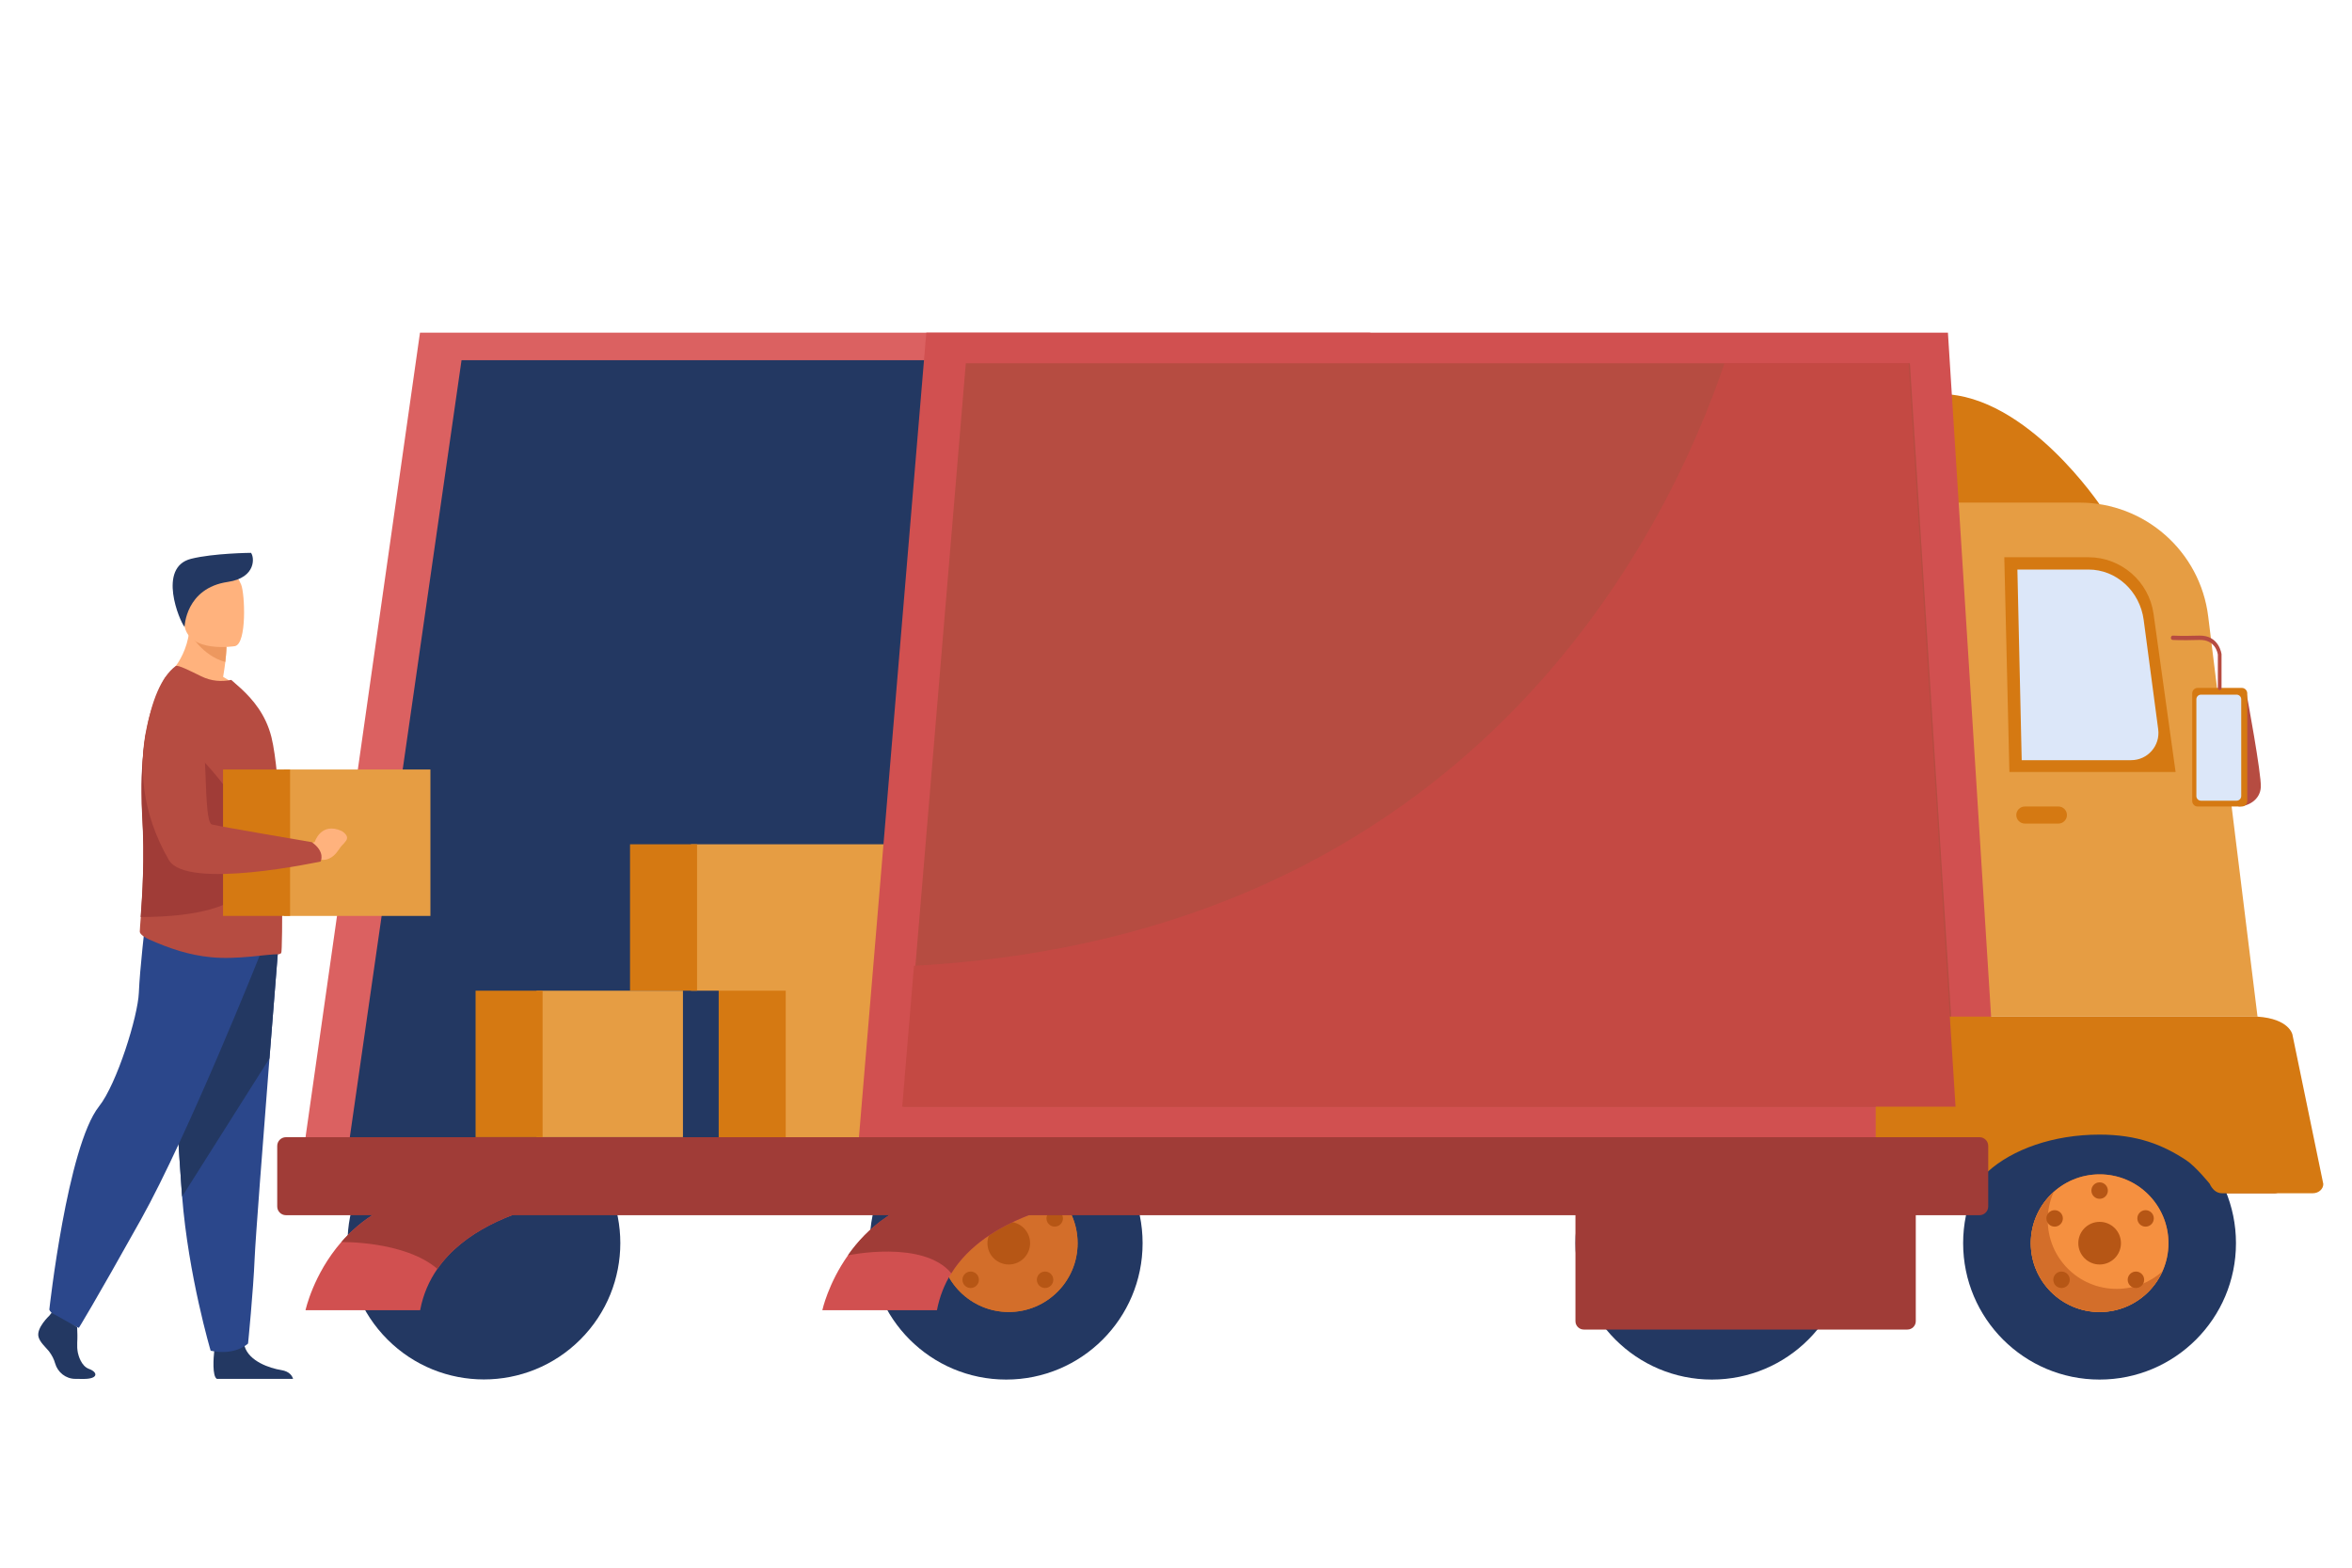 <?xml version="1.0" encoding="utf-8"?>
<!-- Generator: Adobe Illustrator 24.3.0, SVG Export Plug-In . SVG Version: 6.00 Build 0)  -->
<svg version="1.1" id="Layer_1" xmlns="http://www.w3.org/2000/svg" xmlns:xlink="http://www.w3.org/1999/xlink" x="0px" y="0px"
	 viewBox="0 0 3000 2000" style="enable-background:new 0 0 3000 2000;" xml:space="preserve">
<style type="text/css">
	.st0{fill:#DB6161;}
	.st1{fill:#233862;}
	.st2{fill:#E69D43;}
	.st3{fill:#D57912;}
	.st4{fill:#B65615;}
	.st5{fill:#D36E2A;}
	.st6{fill:#F59040;}
	.st7{fill:#DCE7F9;}
	.st8{fill:#D15050;}
	.st9{fill:#B64C41;}
	.st10{fill:#A03C37;}
	.st11{fill:#C44943;}
	.st12{fill:#2B478B;}
	.st13{fill:#FFB27D;}
	.st14{fill:#ED985F;}
</style>
<g>
	<g>
		<g>
			<polygon class="st0" points="535.7,424.4 1747.8,424.4 1747.8,1450.8 389.7,1450.8 			"/>
			<polygon class="st1" points="588.7,459.5 1962.4,459.5 1962.4,1450.8 446.2,1450.8 			"/>
			<g>
				<g>
					<g>
						<g>
							<rect x="994.4" y="1261.4" class="st2" width="186.8" height="189.4"/>
							<rect x="916.7" y="1261.4" class="st3" width="85.5" height="189.4"/>
						</g>
					</g>
				</g>
			</g>
			<g>
				<g>
					<g>
						<g>
							<rect x="881.3" y="1077.1" class="st2" width="309.8" height="186.8"/>
							<rect x="803.6" y="1077.1" class="st3" width="85.5" height="186.8"/>
						</g>
					</g>
				</g>
			</g>
			<path class="st4" d="M2487.2,1522.4h414.1c5.5,0,10-4.5,10-10v-172.5c0-5.5-4.5-10-10-10h-414.1c-5.5,0-10,4.5-10,10v172.5
				C2477.2,1517.9,2481.7,1522.4,2487.2,1522.4z"/>
			<ellipse class="st1" cx="1283.4" cy="1586" rx="174" ry="174"/>
			
				<ellipse transform="matrix(0.707 -0.707 0.707 0.707 -940.624 901.135)" class="st1" cx="617.5" cy="1586" rx="174" ry="174"/>
			<ellipse class="st1" cx="2678" cy="1586" rx="174" ry="174"/>
			<circle class="st5" cx="2678.1" cy="1586" r="87.8"/>
			<circle class="st6" cx="2678.1" cy="1586" r="87.8"/>
			<path class="st5" d="M2619.6,1520.5c-4.9,11-7.7,23.1-7.7,36c0,48.5,39.3,87.8,87.8,87.8c22.5,0,42.9-8.4,58.5-22.3
				c-13.7,30.6-44.4,51.9-80.1,51.9c-48.5,0-87.8-39.3-87.8-87.8C2590.2,1560,2601.6,1536.6,2619.6,1520.5z"/>
			<circle class="st4" cx="2678.1" cy="1586" r="27.2"/>
			<circle class="st4" cx="2724.4" cy="1632.7" r="10.5"/>
			<circle class="st4" cx="2736.7" cy="1554.4" r="10.5"/>
			<circle class="st4" cx="2620.7" cy="1554.4" r="10.5"/>
			<circle class="st4" cx="2629.5" cy="1632.7" r="10.5"/>
			<circle class="st4" cx="2678.1" cy="1518.9" r="10.5"/>
			<circle class="st5" cx="1286.7" cy="1586" r="87.8"/>
			<circle class="st5" cx="1286.7" cy="1586" r="87.8"/>
			<circle class="st4" cx="1286.7" cy="1586" r="27.2"/>
			<circle class="st4" cx="1333" cy="1632.7" r="10.5"/>
			<circle class="st4" cx="1345.3" cy="1554.4" r="10.5"/>
			<circle class="st4" cx="1229.3" cy="1554.4" r="10.5"/>
			<circle class="st4" cx="1238.1" cy="1632.7" r="10.5"/>
			<circle class="st4" cx="1286.7" cy="1518.9" r="10.5"/>
			<ellipse class="st1" cx="2183.5" cy="1586" rx="174" ry="174"/>
			<path class="st3" d="M2680,646.3c0,0-94.4-142.4-203.6-143.6l9.7,154.1L2680,646.3z"/>
			<path class="st2" d="M2123.7,1297h755.8l-62.9-510.5c-10.2-83-80.7-145.3-164.3-145.3h-528.6V1297z"/>
			<path class="st3" d="M2563,984.9H2775l-28.1-201.6c-5.8-41.5-41.3-72.4-83.2-72.4h-107.2L2563,984.9z"/>
			<path class="st7" d="M2578.7,969.8h139.6c21.1,0,37.3-18.5,34.5-39.4l-18.5-139.5c-4.9-36.8-34.9-64.3-70.4-64.3h-90.7
				L2578.7,969.8z"/>
			<polygon class="st8" points="1095.6,1450.8 2549.4,1450.8 2484.6,424.4 1181.5,424.4 			"/>
			<polygon class="st9" points="1152.5,1411.8 2496,1411.8 2436.1,463.4 1231.9,463.4 1167.6,1232.2 			"/>
			<path class="st3" d="M2418.3,1297h461.2c40.6,2.7,44.5,22.8,44.5,22.8l39.4,190.7c0,6.5-6,11.8-13.3,11.8h-116
				c-7.3,0-12.6-5.4-15.7-12.2c0,0-17.8-22-29.8-29.9c-30-19.8-62.5-32.7-110.6-32.7c-59.1,0-111.3,18.8-142.8,47.5h-117
				c-14.1,0-25.7-7.4-25.7-16.4v-165.4C2392.6,1304.4,2404.2,1297,2418.3,1297z"/>
			<path class="st8" d="M1048.9,1671.5h146.2c3.4-17.7,9.7-33.3,18.3-47.1c44.2-70.8,147.5-92.5,206.4-99.1
				c25.8-2.9,43.1-2.9,43.1-2.9h-251.2c-65.7,8.9-106.1,44.8-130.1,79.1C1056.3,1637.3,1048.9,1671.5,1048.9,1671.5z"/>
			<path class="st8" d="M389.7,1671.5h146.2c3.8-20.2,11.5-37.6,22-52.7c66.8-96.3,245.8-96.4,245.8-96.4H552.3
				c-55,7.4-92.2,33.7-117,62.2C399.5,1625.8,389.7,1671.5,389.7,1671.5z"/>
			<path class="st10" d="M1081.5,1601.5c0,0,96.2-20.3,131.9,22.9c44.2-70.8,147.5-92.5,206.4-99.1c1.2-1,2.4-1.9,3.5-2.9h-211.7
				C1145.9,1531.3,1105.5,1567.2,1081.5,1601.5z"/>
			<path class="st10" d="M435.4,1584.6C435.4,1584.6,435.4,1584.6,435.4,1584.6c0,0,80.5-1.8,122.5,34.2
				c66.8-96.3,245.8-96.4,245.8-96.4H552.3C497.4,1529.9,460.2,1556.2,435.4,1584.6z"/>
			<path class="st10" d="M2524.9,1550.3H364.7c-6.1,0-11.1-5-11.1-11.1v-77.3c0-6.1,5-11.1,11.1-11.1h2160.2c6.1,0,11.1,5,11.1,11.1
				v77.3C2536,1545.3,2531,1550.3,2524.9,1550.3z"/>
			<path class="st10" d="M2020.2,1696.2h412.7c5.9,0,10.7-4.8,10.7-10.7v-199c0-5.9-4.8-10.7-10.7-10.7h-412.7
				c-5.9,0-10.7,4.8-10.7,10.7v199C2009.5,1691.4,2014.3,1696.2,2020.2,1696.2z"/>
			<path class="st11" d="M1150.8,1411.8h1343.5l-59.9-948.5h-234.7c-73.5,216.7-322,730.3-1033.9,768.8L1150.8,1411.8z"/>
			<g>
				<path class="st9" d="M2865.7,886.1c0,0,18.9,101.5,18,118.1c-0.9,16.6-16.6,24.6-28.4,24.6L2865.7,886.1z"/>
				<path class="st3" d="M2803.1,1028.9h56.4c3.8,0,6.9-3.1,6.9-7V884.6c0-3.8-3.1-7-6.9-7h-56.4c-3.8,0-6.9,3.1-6.9,7v137.3
					C2796.2,1025.7,2799.3,1028.9,2803.1,1028.9z"/>
				<path class="st7" d="M2807.4,1021.5h45.4c3.3,0,5.9-2.7,5.9-5.9V892.1c0-3.3-2.7-5.9-5.9-5.9h-45.4c-3.3,0-5.9,2.7-5.9,5.9
					v123.5C2801.5,1018.8,2804.1,1021.5,2807.4,1021.5z"/>
				<g>
					<path class="st9" d="M2831.3,880.4c1.3,0,2.3-1.2,2.3-2.8V835c0-0.1,0-0.2,0-0.3c0-0.2-2.9-24.5-28.5-23.8
						c-23.4,0.7-33.5,0-33.6,0c-1.3-0.1-2.4,1.1-2.5,2.6s0.9,2.8,2.2,2.9c0.4,0,10.4,0.7,34,0c20.6-0.6,23.4,16.8,23.7,18.8v42.5
						C2829,879.2,2830,880.4,2831.3,880.4z"/>
				</g>
			</g>
			<path class="st3" d="M2582.7,1050.7h42.8c6,0,10.9-4.9,10.9-10.9l0,0c0-6-4.9-10.9-10.9-10.9h-42.8c-6,0-10.9,4.9-10.9,10.9l0,0
				C2571.8,1045.8,2576.7,1050.7,2582.7,1050.7z"/>
			<g>
				<g>
					<g>
						<g>
							<rect x="684.3" y="1263.9" class="st2" width="186.8" height="186.8"/>
							<rect x="606.6" y="1263.9" class="st3" width="85.5" height="186.8"/>
						</g>
					</g>
				</g>
			</g>
		</g>
		<g>
			<g>
				<g>
					<g>
						<path class="st1" d="M276.6,1759.1h97.2c-1-3.5-4.3-9.5-15-11.2c-15-2.4-41-11.2-46.8-30.3c-0.2-0.6-0.4-1.2-0.5-1.9
							c-4.6-20.5-38.1,6.3-38.1,6.3s-0.1,0.8-0.2,2.2C272.4,1731.6,270.5,1755.6,276.6,1759.1z"/>
						<path class="st12" d="M354.8,1210.6c0,0-5.1,63.4-11.1,139.7c-8.1,103.6-17.9,230.8-18.9,254.9c-1.7,41.9-8.4,108.8-8.4,108.8
							s-15.9,15.9-47.7,9.2c0,0-28.4-95.6-36.4-196.7c-0.1-1.7-0.2-3.3-0.4-5c-7.5-102.9-19.2-319.8-19.2-319.8L354.8,1210.6z"/>
						<path class="st1" d="M354.8,1210.6c0,0-5.1,63.4-11.1,139.7l-111.4,176.2c-0.1-1.7-0.2-3.3-0.4-5
							c-7.5-102.9-19.2-319.8-19.2-319.8L354.8,1210.6z"/>
						<path class="st12" d="M331.6,1218.2c0,0-91.6,229.8-151.9,337.7c-60.3,108-79.1,138.1-79.1,138.1s-34.5-13.8-37.7-23.2
							c0,0,23-208.4,63.4-259.3c22.8-28.7,49.6-114.9,50.8-145s8.2-89.8,8.2-89.8L331.6,1218.2z"/>
					</g>
					<path class="st13" d="M211,864.1c0,0,62,30.4,97.8,19.1c0,0-8.8-11.3-24.2-19.7c1.2-7.3,2.2-13.6,2.8-19
						c1.5-12.4,1.5-19.4,1.5-19.4L264.9,806l-22.7-18.3C244,839.2,211,864.1,211,864.1z"/>
					<path class="st9" d="M178.3,1188.5c-0.1,3.8,8,8.2,11.6,9.9c26.5,11.8,51.3,20.1,79.3,22.8c33.1,3.4,72.3-4.1,85.8-3.8
						c1.4,0,2.6-0.6,3.7-1.5c1-0.7,1.6-41.2,1-92.3c0-2.1,0-4.1-0.1-6.2v-0.7c-0.3-19.9-1-40.8-1.9-61.7
						c-1.9-45.9-5.5-90.2-11.5-114.7c-7.3-28.9-23.8-48-38.8-61.9l-12.4-11c-12.4,2.5-25.4,1.8-38.5-4.7c-14.3-7-29.9-14.9-32.4-13
						c-18.7,13.9-31.1,45.4-37.8,85.3c-3.9,23-5.8,48.7-5.6,75.6c0,9.9,0.3,20.1,0.8,30.1c3.3,54.4,0,101.8-1.9,129.1
						C178.9,1177.9,178.5,1184.1,178.3,1188.5z"/>
					<path class="st10" d="M179.4,1169.9c300.5-0.4,55.4-224,55.4-224l-48.7-10.9c-3.9,23-5.8,48.7-5.6,75.6
						c0,9.9,0.3,20.1,0.8,30.1C184.7,1095.3,181.4,1142.6,179.4,1169.9z"/>
					<g>
						<rect x="362.2" y="981.7" class="st2" width="186.8" height="186.8"/>
						<rect x="284.5" y="981.7" class="st3" width="85.5" height="186.8"/>
					</g>
					<path class="st13" d="M390.3,1077.8l11.1-3.6c0,0,7.8-25.8,34.1-14.2c0,0,10.7,5.7,6,12.4c-4.7,6.7-3.8,3.2-10.3,12.8
						c-6.4,9.7-16.6,14.2-24.7,10.6l-9.2,0.3L390.3,1077.8z"/>
					<path class="st9" d="M211,864c0,0-68,108.2,4.4,233.2c22.6,39,193.5,1.9,193.5,1.9s6.7-12-11.2-24.7c0,0-113.8-19.3-127.3-22.5
						c-12-2.9-4-113.4-17.8-145.5C238.9,874.4,211,864,211,864z"/>
					<path class="st14" d="M241.8,807.4c0,0,15.7,29,45.5,37.1c1.5-12.4,1.5-19.4,1.5-19.4L264.9,806L241.8,807.4z"/>
					<path class="st13" d="M299.8,824.3c0,0-59.2,9.8-64.7-27.1c-5.6-36.9-16.9-60.5,20.6-68.4s47,5.2,51.9,17
						C312.4,757.7,315,820.8,299.8,824.3z"/>
					<path class="st1" d="M235.4,799.8c0,0,1.2-49.5,55.1-57.4c36.9-5.4,33.9-32.2,29.6-37.1c0,0-47.7,0.4-76.4,7.6
						C200.4,723.8,229,792.4,235.4,799.8z"/>
				</g>
			</g>
			<path class="st1" d="M62.9,1678.5l2.9-3.7l32.6,18.3c0.3,6.2,0.5,13.4,0.1,19.8c-0.2,4.3,0,8.7,0.8,12.8
				c0.7,3.2,4.1,17,14.2,20.7c11.4,4.1,12.4,12.9-7.2,12.8c-3.5,0-6.9,0-10.2-0.1c-12.2,0-22.6-8.3-25.9-20.1
				c-1.3-4.6-3.7-9.8-7.9-15.3c-5.1-6-11.2-11.3-13.1-17.9C45.8,1694.4,62.9,1678.5,62.9,1678.5z"/>
		</g>
	</g>
</g>
</svg>
